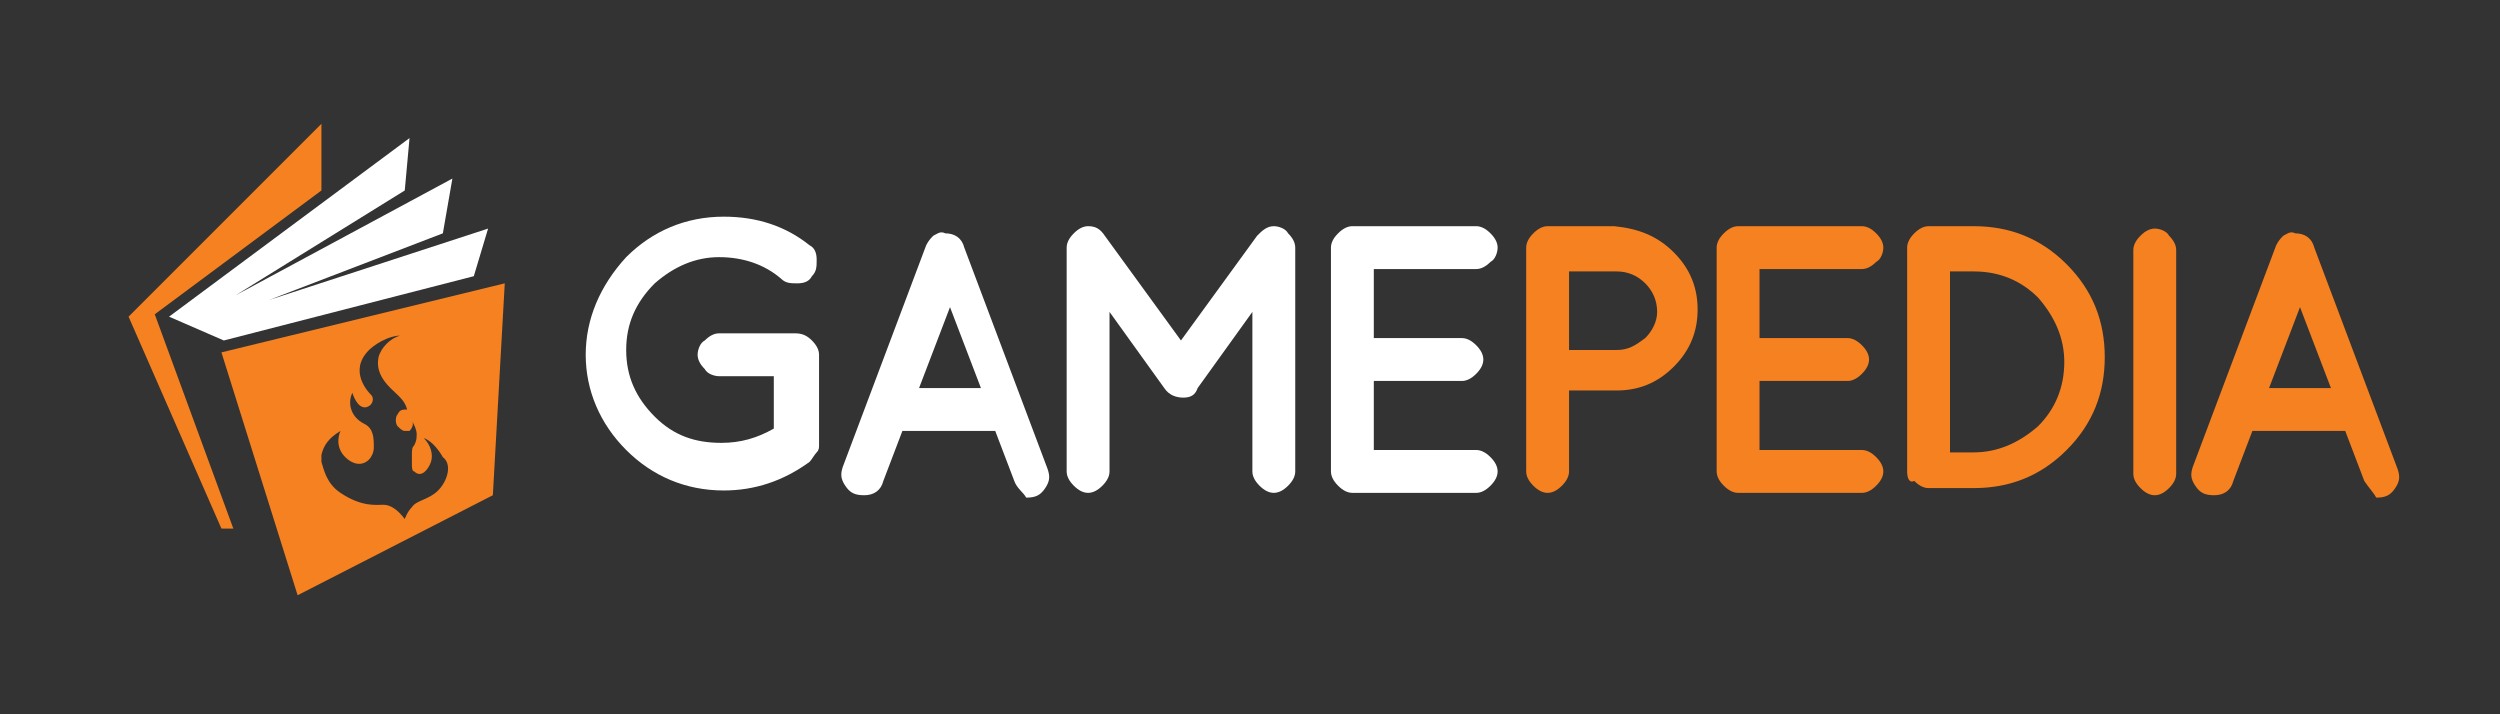 <?xml version="1.0" encoding="utf-8"?>
<!-- Generator: Adobe Illustrator 18.1.1, SVG Export Plug-In . SVG Version: 6.00 Build 0)  -->
<svg version="1.1" id="Layer_1" xmlns="http://www.w3.org/2000/svg" xmlns:xlink="http://www.w3.org/1999/xlink" x="0px" y="0px"
	 viewBox="0 0 105 30" enable-background="new 0 0 105 30" xml:space="preserve">
<rect x="0" y="0" width="105" height="30" fill="#333333" stroke="none"/>
<g>
	<polygon fill="#F58120" points="5.4,13.3 13.5,5.2 13.5,8 6.5,13.2 9.8,22.2 9.3,22.2 	"/>
	<polygon fill="#FFFFFF" points="7.1,13.3 17.2,5.8 17,8 9.9,12.4 19,7.5 18.6,9.8 11.3,12.6 20.5,9.6 19.9,11.6 9.4,14.3 	"/>
	<g>
		<path fill="#F58120" d="M9.3,14.8L12.5,25l8.2-4.2l0.5-8.9L9.3,14.8z M18.4,20.6c-0.4,0.4-0.9,0.4-1.1,0.7
			c-0.2,0.2-0.3,0.5-0.3,0.5c-0.3-0.4-0.6-0.6-0.9-0.6c-0.3,0-0.9,0.1-1.8-0.5c-0.6-0.4-0.7-1-0.8-1.3c0,0,0,0,0-0.1
			c0,0,0-0.1,0-0.1c0,0,0-0.1,0-0.1c0,0,0,0,0,0c0,0,0,0,0,0c0.1-0.4,0.3-0.7,0.8-1c0,0-0.3,0.6,0.2,1.1c0.3,0.3,0.7,0.4,1,0.1
			c0.1-0.1,0.2-0.3,0.2-0.5c0-0.4,0-0.8-0.4-1c-0.6-0.3-0.7-0.9-0.5-1.3c0,0,0.2,0.7,0.6,0.6c0.3-0.1,0.3-0.4,0.2-0.5
			c-0.1-0.1-1-1-0.1-1.9c0,0,0.5-0.5,1.2-0.6c0,0,0,0,0.1,0c-0.4,0.1-0.8,0.5-0.9,0.9c0,0,0,0,0,0c-0.1,0.5,0.1,0.9,0.5,1.3
			c0.3,0.3,0.6,0.5,0.7,0.9c-0.2,0-0.3,0-0.4,0.2c-0.1,0.1-0.1,0.4,0,0.5c0.1,0.1,0.2,0.2,0.3,0.2c0,0,0.1,0,0.1,0c0,0,0,0,0.1,0
			c0.1-0.1,0.2-0.3,0.1-0.4c0.1,0.1,0.2,0.4,0.2,0.5c0,0.2,0,0.3-0.1,0.5c-0.1,0.1-0.1,0.2-0.1,0.4c0,0.1,0,0.2,0,0.4
			c0,0.1,0,0.3,0.1,0.3c0.3,0.3,0.6-0.1,0.7-0.4c0.1-0.3,0-0.7-0.3-1c0,0,0.4,0.1,0.8,0.8C19,19.5,18.8,20.2,18.4,20.6z"/>
	</g>
</g>
<g>
	<path fill="#FFFFFF" d="M34.4,18.7c0,0.1,0,0.2-0.1,0.3v0c-0.1,0.1-0.2,0.3-0.3,0.4c-1.1,0.8-2.3,1.2-3.6,1.2c-1.6,0-3-0.6-4.1-1.7
		c-1.1-1.1-1.7-2.5-1.7-4s0.6-2.9,1.7-4.1c1.1-1.1,2.5-1.7,4.1-1.7c1.4,0,2.6,0.4,3.6,1.2c0.2,0.1,0.3,0.3,0.3,0.6
		c0,0.3,0,0.5-0.2,0.7c-0.1,0.2-0.3,0.3-0.6,0.3c-0.3,0-0.5,0-0.7-0.2c-0.7-0.6-1.6-0.9-2.6-0.9c-1,0-1.9,0.4-2.7,1.1
		c-0.8,0.8-1.2,1.7-1.2,2.8c0,1.1,0.4,2,1.2,2.8c0.8,0.8,1.7,1.1,2.8,1.1c0.8,0,1.5-0.2,2.2-0.6v-2.2h-2.3c-0.2,0-0.5-0.1-0.6-0.3
		c-0.2-0.2-0.3-0.4-0.3-0.6c0-0.2,0.1-0.5,0.3-0.6c0.2-0.2,0.4-0.3,0.6-0.3h3.2c0.3,0,0.5,0.1,0.7,0.3c0.2,0.2,0.3,0.4,0.3,0.6V18.7
		z"/>
	<path fill="#FFFFFF" d="M42.6,20.2l-0.8-2.1h-3.9l-0.8,2.1c-0.1,0.4-0.4,0.6-0.8,0.6c-0.4,0-0.6-0.1-0.8-0.4
		c-0.2-0.3-0.2-0.5-0.1-0.8l3.5-9.3c0.1-0.2,0.2-0.3,0.3-0.4c0.2-0.1,0.3-0.2,0.5-0.1c0.4,0,0.7,0.2,0.8,0.6l3.5,9.3
		c0.1,0.3,0.1,0.5-0.1,0.8c-0.2,0.3-0.4,0.4-0.8,0.4C43,20.7,42.7,20.5,42.6,20.2z M38.6,16.3h2.6l-1.3-3.4L38.6,16.3z"/>
	<path fill="#FFFFFF" d="M49.7,16.7L49.7,16.7c-0.3,0-0.6-0.1-0.8-0.4l-2.3-3.2v6.7c0,0.2-0.1,0.4-0.3,0.6c-0.2,0.2-0.4,0.3-0.6,0.3
		c-0.2,0-0.4-0.1-0.6-0.3c-0.2-0.2-0.3-0.4-0.3-0.6v-9.4c0-0.2,0.1-0.4,0.3-0.6c0.2-0.2,0.4-0.3,0.6-0.3h0c0.3,0,0.5,0.1,0.7,0.4
		l3.2,4.4l3.2-4.4c0.2-0.2,0.4-0.4,0.7-0.4h0c0.2,0,0.5,0.1,0.6,0.3c0.2,0.2,0.3,0.4,0.3,0.6v9.4c0,0.2-0.1,0.4-0.3,0.6
		c-0.2,0.2-0.4,0.3-0.6,0.3c-0.2,0-0.4-0.1-0.6-0.3c-0.2-0.2-0.3-0.4-0.3-0.6v-6.7l-2.3,3.2C50.2,16.6,50,16.7,49.7,16.7z"/>
	<path fill="#FFFFFF" d="M56.8,20.7c-0.2,0-0.4-0.1-0.6-0.3c-0.2-0.2-0.3-0.4-0.3-0.6v-9.4c0-0.2,0.1-0.4,0.3-0.6
		c0.2-0.2,0.4-0.3,0.6-0.3H62c0.2,0,0.4,0.1,0.6,0.3c0.2,0.2,0.3,0.4,0.3,0.6c0,0.2-0.1,0.5-0.3,0.6c-0.2,0.2-0.4,0.3-0.6,0.3h-4.3
		v2.9h3.7c0.2,0,0.4,0.1,0.6,0.3c0.2,0.2,0.3,0.4,0.3,0.6c0,0.2-0.1,0.4-0.3,0.6c-0.2,0.2-0.4,0.3-0.6,0.3h-3.7v2.9H62
		c0.2,0,0.4,0.1,0.6,0.3c0.2,0.2,0.3,0.4,0.3,0.6c0,0.2-0.1,0.4-0.3,0.6c-0.2,0.2-0.4,0.3-0.6,0.3H56.8L56.8,20.7L56.8,20.7z"/>
	<path fill="#F58120" d="M70.3,10.6c0.7,0.7,1,1.5,1,2.4c0,0.9-0.3,1.7-1,2.4c-0.7,0.7-1.5,1-2.4,1h-2v3.4c0,0.2-0.1,0.4-0.3,0.6
		c-0.2,0.2-0.4,0.3-0.6,0.3c-0.2,0-0.4-0.1-0.6-0.3c-0.2-0.2-0.3-0.4-0.3-0.6v-9.4c0-0.2,0.1-0.4,0.3-0.6c0.2-0.2,0.4-0.3,0.6-0.3
		h2.8C68.8,9.6,69.6,9.9,70.3,10.6z M65.9,11.4v3.3h2c0.5,0,0.8-0.2,1.2-0.5c0.3-0.3,0.5-0.7,0.5-1.1c0-0.5-0.2-0.9-0.5-1.2
		c-0.3-0.3-0.7-0.5-1.2-0.5H65.9z"/>
	<path fill="#F58120" d="M73,20.7c-0.2,0-0.4-0.1-0.6-0.3c-0.2-0.2-0.3-0.4-0.3-0.6v-9.4c0-0.2,0.1-0.4,0.3-0.6
		c0.2-0.2,0.4-0.3,0.6-0.3h5.2c0.2,0,0.4,0.1,0.6,0.3c0.2,0.2,0.3,0.4,0.3,0.6c0,0.2-0.1,0.5-0.3,0.6c-0.2,0.2-0.4,0.3-0.6,0.3h-4.3
		v2.9h3.7c0.2,0,0.4,0.1,0.6,0.3c0.2,0.2,0.3,0.4,0.3,0.6c0,0.2-0.1,0.4-0.3,0.6c-0.2,0.2-0.4,0.3-0.6,0.3h-3.7v2.9h4.3
		c0.2,0,0.4,0.1,0.6,0.3c0.2,0.2,0.3,0.4,0.3,0.6c0,0.2-0.1,0.4-0.3,0.6c-0.2,0.2-0.4,0.3-0.6,0.3H73L73,20.7L73,20.7z"/>
	<path fill="#F58120" d="M80.1,19.8v-9.4c0-0.2,0.1-0.4,0.3-0.6c0.2-0.2,0.4-0.3,0.6-0.3h1.9c1.5,0,2.8,0.5,3.9,1.6
		c1.1,1.1,1.6,2.4,1.6,3.9c0,1.5-0.5,2.8-1.6,3.9c-1.1,1.1-2.4,1.6-3.9,1.6H81c-0.2,0-0.4-0.1-0.6-0.3
		C80.2,20.3,80.1,20.1,80.1,19.8z M81.9,11.4v7.6h1c1,0,1.9-0.4,2.7-1.1c0.7-0.7,1.1-1.6,1.1-2.7c0-1-0.4-1.9-1.1-2.7
		c-0.7-0.7-1.6-1.1-2.7-1.1H81.9z"/>
	<path fill="#F58120" d="M89.6,10.5c0-0.2,0.1-0.4,0.3-0.6c0.2-0.2,0.4-0.3,0.6-0.3c0.2,0,0.5,0.1,0.6,0.3c0.2,0.2,0.3,0.4,0.3,0.6
		v9.4c0,0.2-0.1,0.4-0.3,0.6c-0.2,0.2-0.4,0.3-0.6,0.3c-0.2,0-0.4-0.1-0.6-0.3c-0.2-0.2-0.3-0.4-0.3-0.6V10.5z"/>
	<path fill="#F58120" d="M99.3,20.2l-0.8-2.1h-3.9l-0.8,2.1c-0.1,0.4-0.4,0.6-0.8,0.6c-0.4,0-0.6-0.1-0.8-0.4
		c-0.2-0.3-0.2-0.5-0.1-0.8l3.5-9.3c0.1-0.2,0.2-0.3,0.3-0.4c0.2-0.1,0.3-0.2,0.5-0.1c0.4,0,0.7,0.2,0.8,0.6l3.5,9.3
		c0.1,0.3,0.1,0.5-0.1,0.8c-0.2,0.3-0.4,0.4-0.8,0.4C99.7,20.7,99.5,20.5,99.3,20.2z M95.3,16.3h2.6l-1.3-3.4L95.3,16.3z"/>
</g>
</svg>
